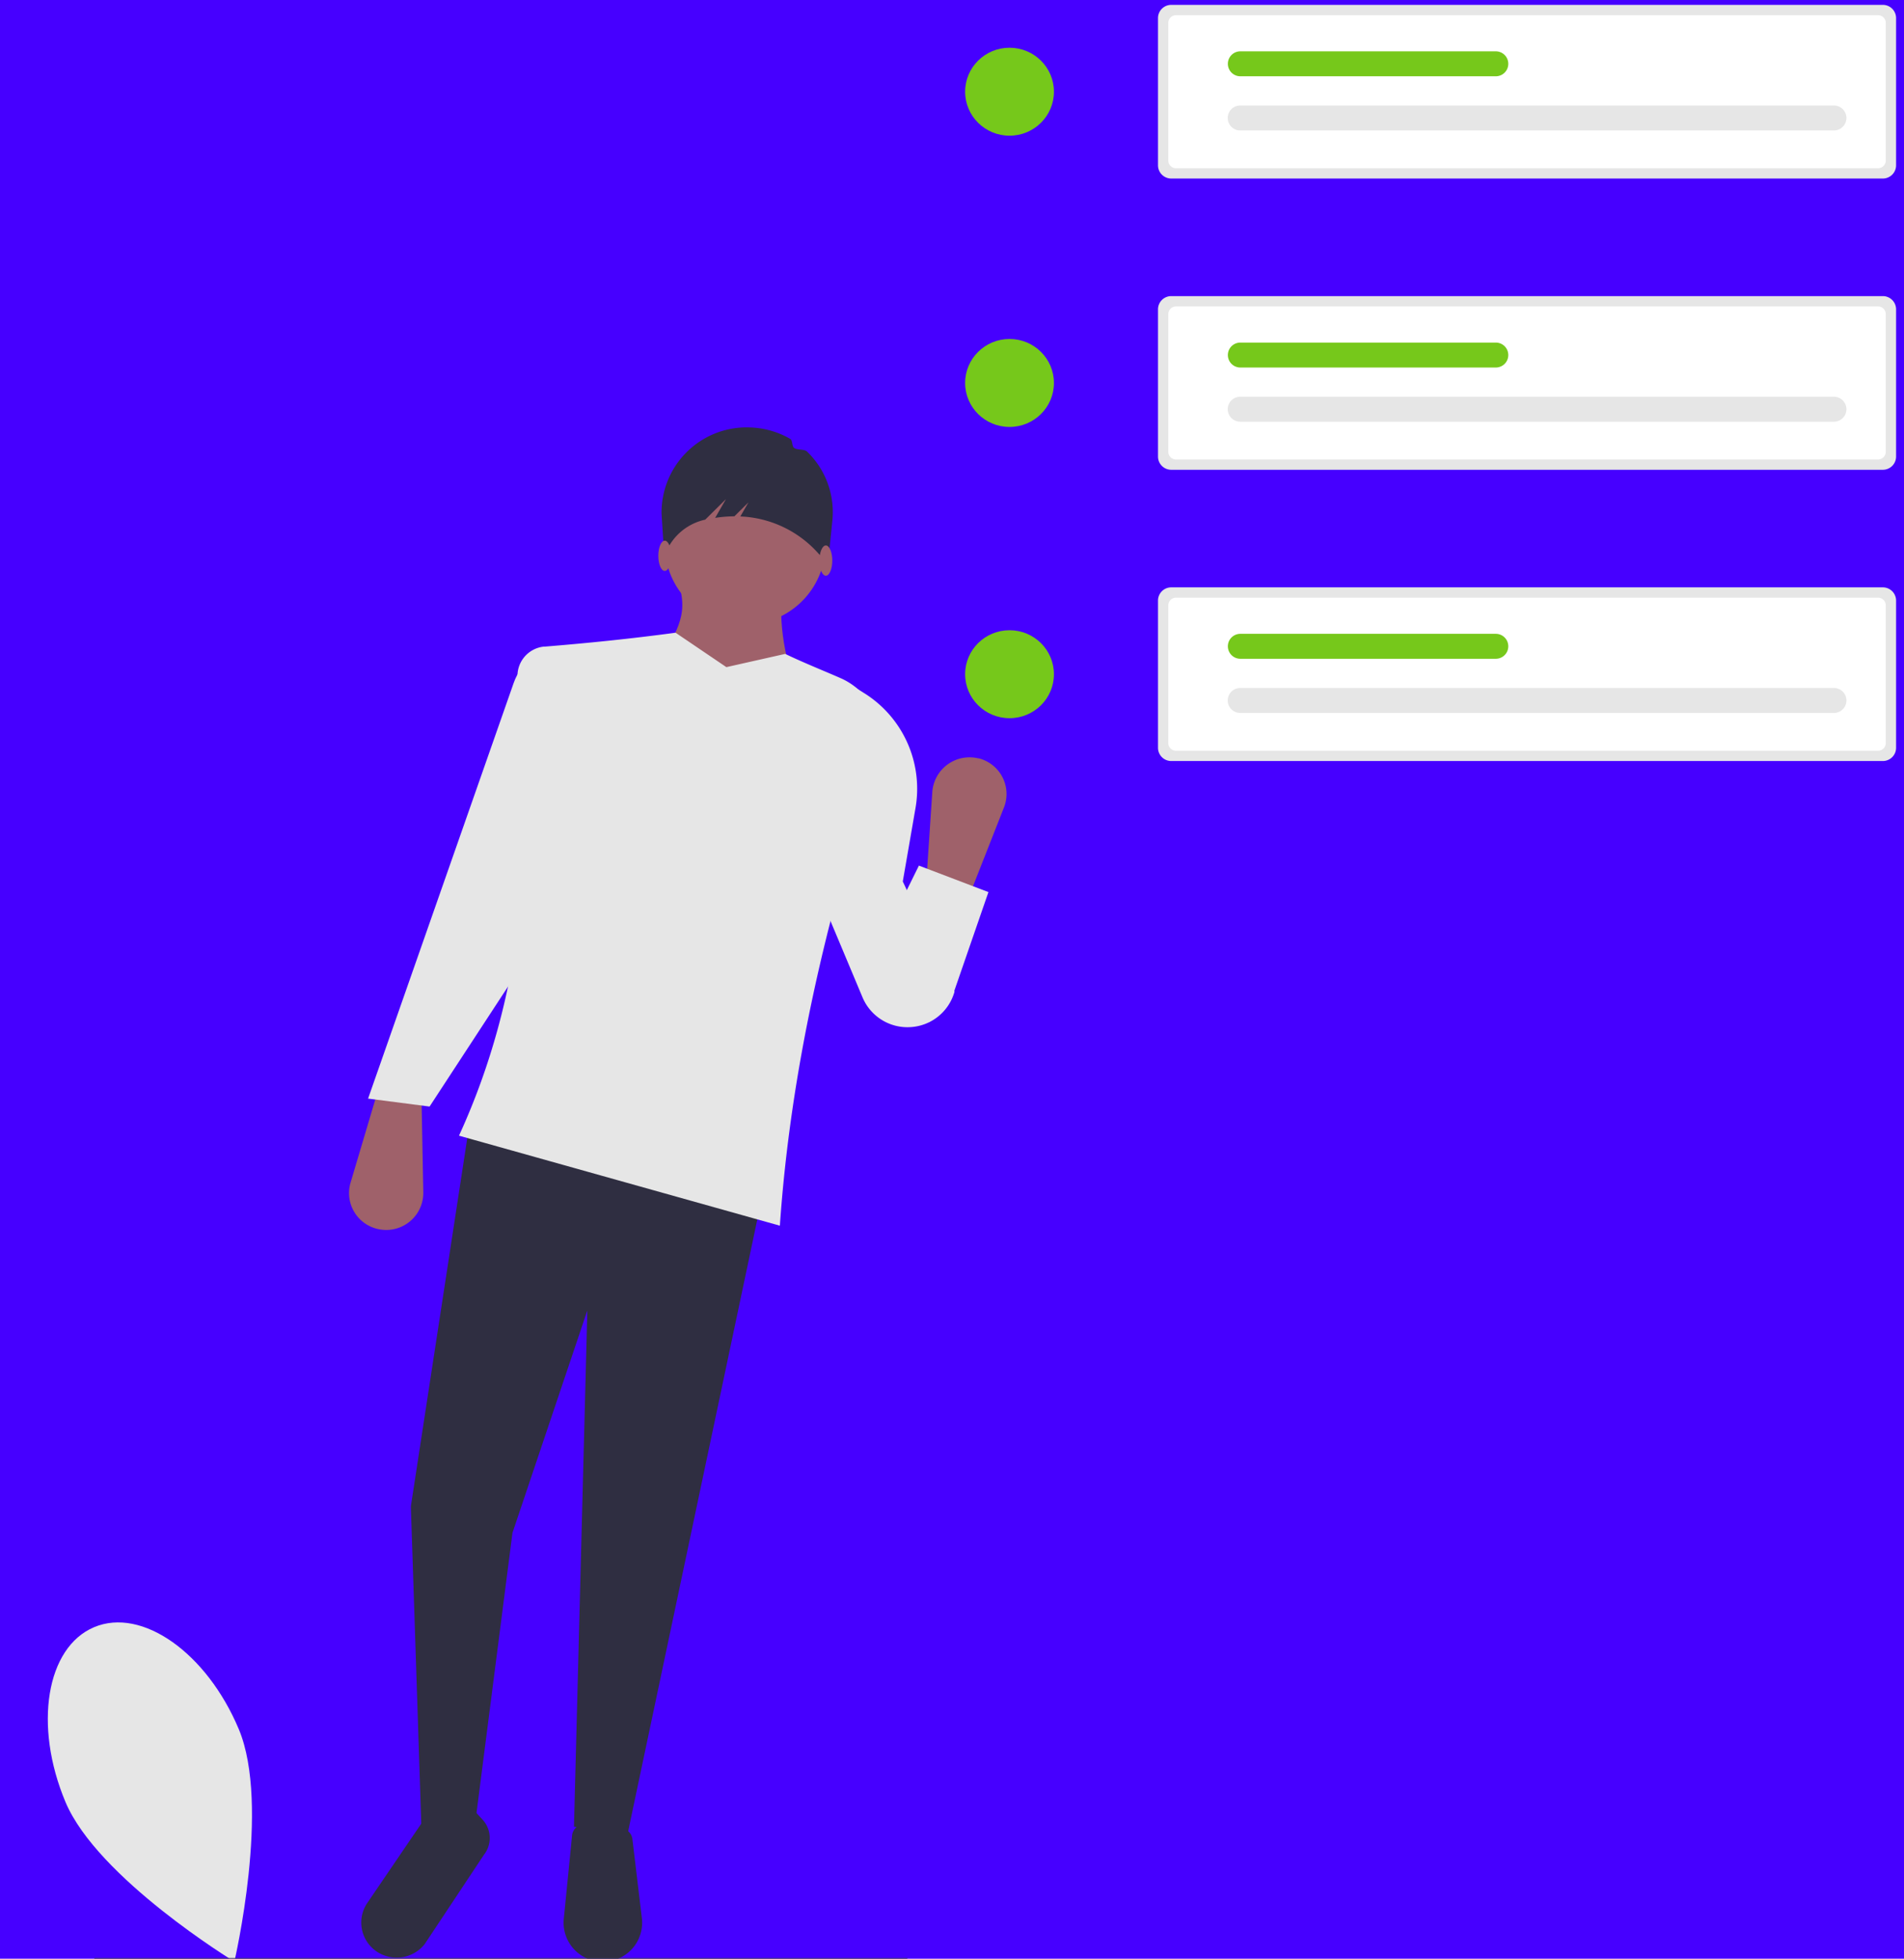 <svg id="f71115d1-abc3-47ac-8361-b6e087de44cd" xmlns="http://www.w3.org/2000/svg" viewBox="0 0 719.18 739.78"><defs><style>.cls-1{fill:#4600ff;}.cls-2{fill:#e6e6e6;}.cls-3{fill:#76c81b;}.cls-4{fill:#fff;}.cls-5{fill:#9f616a;}.cls-6{fill:#2f2e41;}.cls-7{fill:#3f3d56;}</style></defs><title>Artboard 1</title><rect class="cls-1" width="719.18" height="739.78"/><path class="cls-2" d="M90.2,653.1c12.1,28.84-1.67,87.78-1.67,87.78s-51.71-31.47-63.81-60.31-7.26-58.37,10.82-66S78.09,624.25,90.2,653.1Z"/><ellipse class="cls-3" cx="381.32" cy="254.64" rx="16.77" ry="16.61"/><ellipse class="cls-3" cx="381.32" cy="144.64" rx="16.77" ry="16.61"/><ellipse class="cls-3" cx="381.32" cy="34.64" rx="16.77" ry="16.61"/><path class="cls-2" d="M442.4,1.84a5,5,0,0,0-5,5V62.43a5,5,0,0,0,5,5H711.19a5,5,0,0,0,5-5V6.84a5,5,0,0,0-5-5Z"/><path class="cls-4" d="M444.21,5.74a2.91,2.91,0,0,0-2.92,2.9v52a2.91,2.91,0,0,0,2.92,2.9H709.37a2.92,2.92,0,0,0,2.93-2.9v-52a2.92,2.92,0,0,0-2.93-2.9Z"/><path class="cls-2" d="M692.72,49.27a4.71,4.71,0,1,0,0-9.42H468.45a4.71,4.71,0,1,0,0,9.42Z"/><path class="cls-3" d="M565,28.81a4.71,4.71,0,1,0,0-9.42h-96.5a4.71,4.71,0,1,0,0,9.42Z"/><path class="cls-2" d="M442.4,111.84a5,5,0,0,0-5,5v55.59a5,5,0,0,0,5,5H711.19a5,5,0,0,0,5-5V116.84a5,5,0,0,0-5-5Z"/><path class="cls-4" d="M444.21,115.74a2.91,2.91,0,0,0-2.92,2.9v52a2.91,2.91,0,0,0,2.92,2.9H709.37a2.92,2.92,0,0,0,2.93-2.9v-52a2.92,2.92,0,0,0-2.93-2.9Z"/><path class="cls-2" d="M692.72,159.27a4.71,4.71,0,1,0,0-9.42H468.45a4.71,4.71,0,1,0,0,9.42Z"/><path class="cls-3" d="M565,138.81a4.71,4.71,0,1,0,0-9.42h-96.5a4.71,4.71,0,1,0,0,9.42Z"/><path class="cls-2" d="M442.4,221.84a5,5,0,0,0-5,5v55.59a5,5,0,0,0,5,5H711.19a5,5,0,0,0,5-5V226.84a5,5,0,0,0-5-5Z"/><path class="cls-4" d="M444.21,225.74a2.91,2.91,0,0,0-2.92,2.9v52a2.91,2.91,0,0,0,2.92,2.9H709.37a2.92,2.92,0,0,0,2.93-2.9v-52a2.92,2.92,0,0,0-2.93-2.9Z"/><path class="cls-2" d="M692.72,269.27a4.71,4.71,0,1,0,0-9.42H468.45a4.71,4.71,0,1,0,0,9.42Z"/><path class="cls-3" d="M565,248.81a4.71,4.71,0,1,0,0-9.42h-96.5a4.71,4.71,0,1,0,0,9.42Z"/><path class="cls-5" d="M143.73,464.37h0A13.91,13.91,0,0,1,132,448.5a15.11,15.11,0,0,1,.4-1.77l10.64-35.8,16.16,3,.69,36.45a14,14,0,0,1-13.76,14.16A14.12,14.12,0,0,1,143.73,464.37Z"/><polygon class="cls-6" points="237 692.93 216.8 689.93 221.85 494.93 193.57 578.93 178.42 696.93 159.23 691.93 155.19 568.93 177.41 423.93 288.51 448.93 237 692.93"/><path class="cls-6" d="M227.72,740.93h0a14.77,14.77,0,0,1-14.84-14.7,13.88,13.88,0,0,1,.07-1.44l3.14-31.58a4.62,4.62,0,0,1,2.43-3.62c6-3.18,12.08-2.41,18.35,1.74a4.64,4.64,0,0,1,2,3.29l3.58,29.88a14.72,14.72,0,0,1-13,16.32A14.55,14.55,0,0,1,227.72,740.93Z"/><path class="cls-6" d="M145.27,738.58h0a13.21,13.21,0,0,1-8-17,13.39,13.39,0,0,1,1.46-2.84L160.33,687c7.77-5.52,12.45-2.83,14.27,7.48l4.36-10.8,3.28,3.54a10.25,10.25,0,0,1,.55,13.32l-22.35,33.68A13.45,13.45,0,0,1,145.27,738.58Z"/><ellipse class="cls-5" cx="281.44" cy="205.93" rx="30.3" ry="30"/><path class="cls-5" d="M300.63,260.93l-51.51-10c6.63-14,11.95-18.75,6.06-34h41.41C292.94,232.72,296.46,247.55,300.63,260.93Z"/><path class="cls-2" d="M294.57,462.93l-121.2-34c24.28-52.91,29.36-111,22.16-172.38a11.14,11.14,0,0,1,9.84-12.33l.41,0c15.81-1.29,32.29-2.94,49.4-5.25l19.19,13,22.22-5c7.13,3.42,14.31,6.26,20.79,9.1a25.66,25.66,0,0,1,14.13,31.66C311.77,346.73,298.55,405.23,294.57,462.93Z"/><path class="cls-2" d="M162.26,417.93l-23.23-3,55-157c2.8-8,9.74-12.31,18.19-13.5l8.08,1-6.06,93Z"/><path class="cls-2" d="M344.23,387.91h0a18.41,18.41,0,0,1-18.42-11.18l-22.15-52.8,18.18-65,4.8,3,1.37.9a42.6,42.6,0,0,1,17.76,42.55L341,332.93l19.55,41.57A18.34,18.34,0,0,1,344.23,387.91Z"/><path class="cls-6" d="M283.77,161.46h0a32.46,32.46,0,0,1,14.7,4.29c1,.59.55,2.73,1.5,3.43,1.2.88,3.81.35,4.87,1.38a31.76,31.76,0,0,1,9.59,25.72l-1.69,16.64-4-4.31A41.69,41.69,0,0,0,281,195.13c-.45,0-.9-.06-1.36-.07l3.07-5.32L277.4,195a52.14,52.14,0,0,0-7.27.59l4.08-7.08-7.83,7.76h0a20.87,20.87,0,0,0-14.62,11.81l-.87,1.91-1-15.88a32.15,32.15,0,0,1,31.62-32.69C282.27,161.42,283,161.43,283.77,161.46Z"/><ellipse class="cls-5" cx="311.94" cy="211.73" rx="2.43" ry="5.72"/><ellipse class="cls-5" cx="251.09" cy="209.92" rx="2.43" ry="5.72"/><path class="cls-5" d="M369.5,286.37h0a13.89,13.89,0,0,1,10.29,16.8,13.5,13.5,0,0,1-.55,1.74l-13.67,34.77-15.84-4.34L352.16,299a14.1,14.1,0,0,1,17.34-12.58Z"/><polygon class="cls-2" points="351.13 385.93 325.88 369.93 347.09 326.93 373.35 336.93 360.22 374.93 351.13 385.93"/><polygon class="cls-7" points="342.39 741.62 35.62 741.62 35.62 739.51 342.77 739.51 342.39 741.62"/></svg>